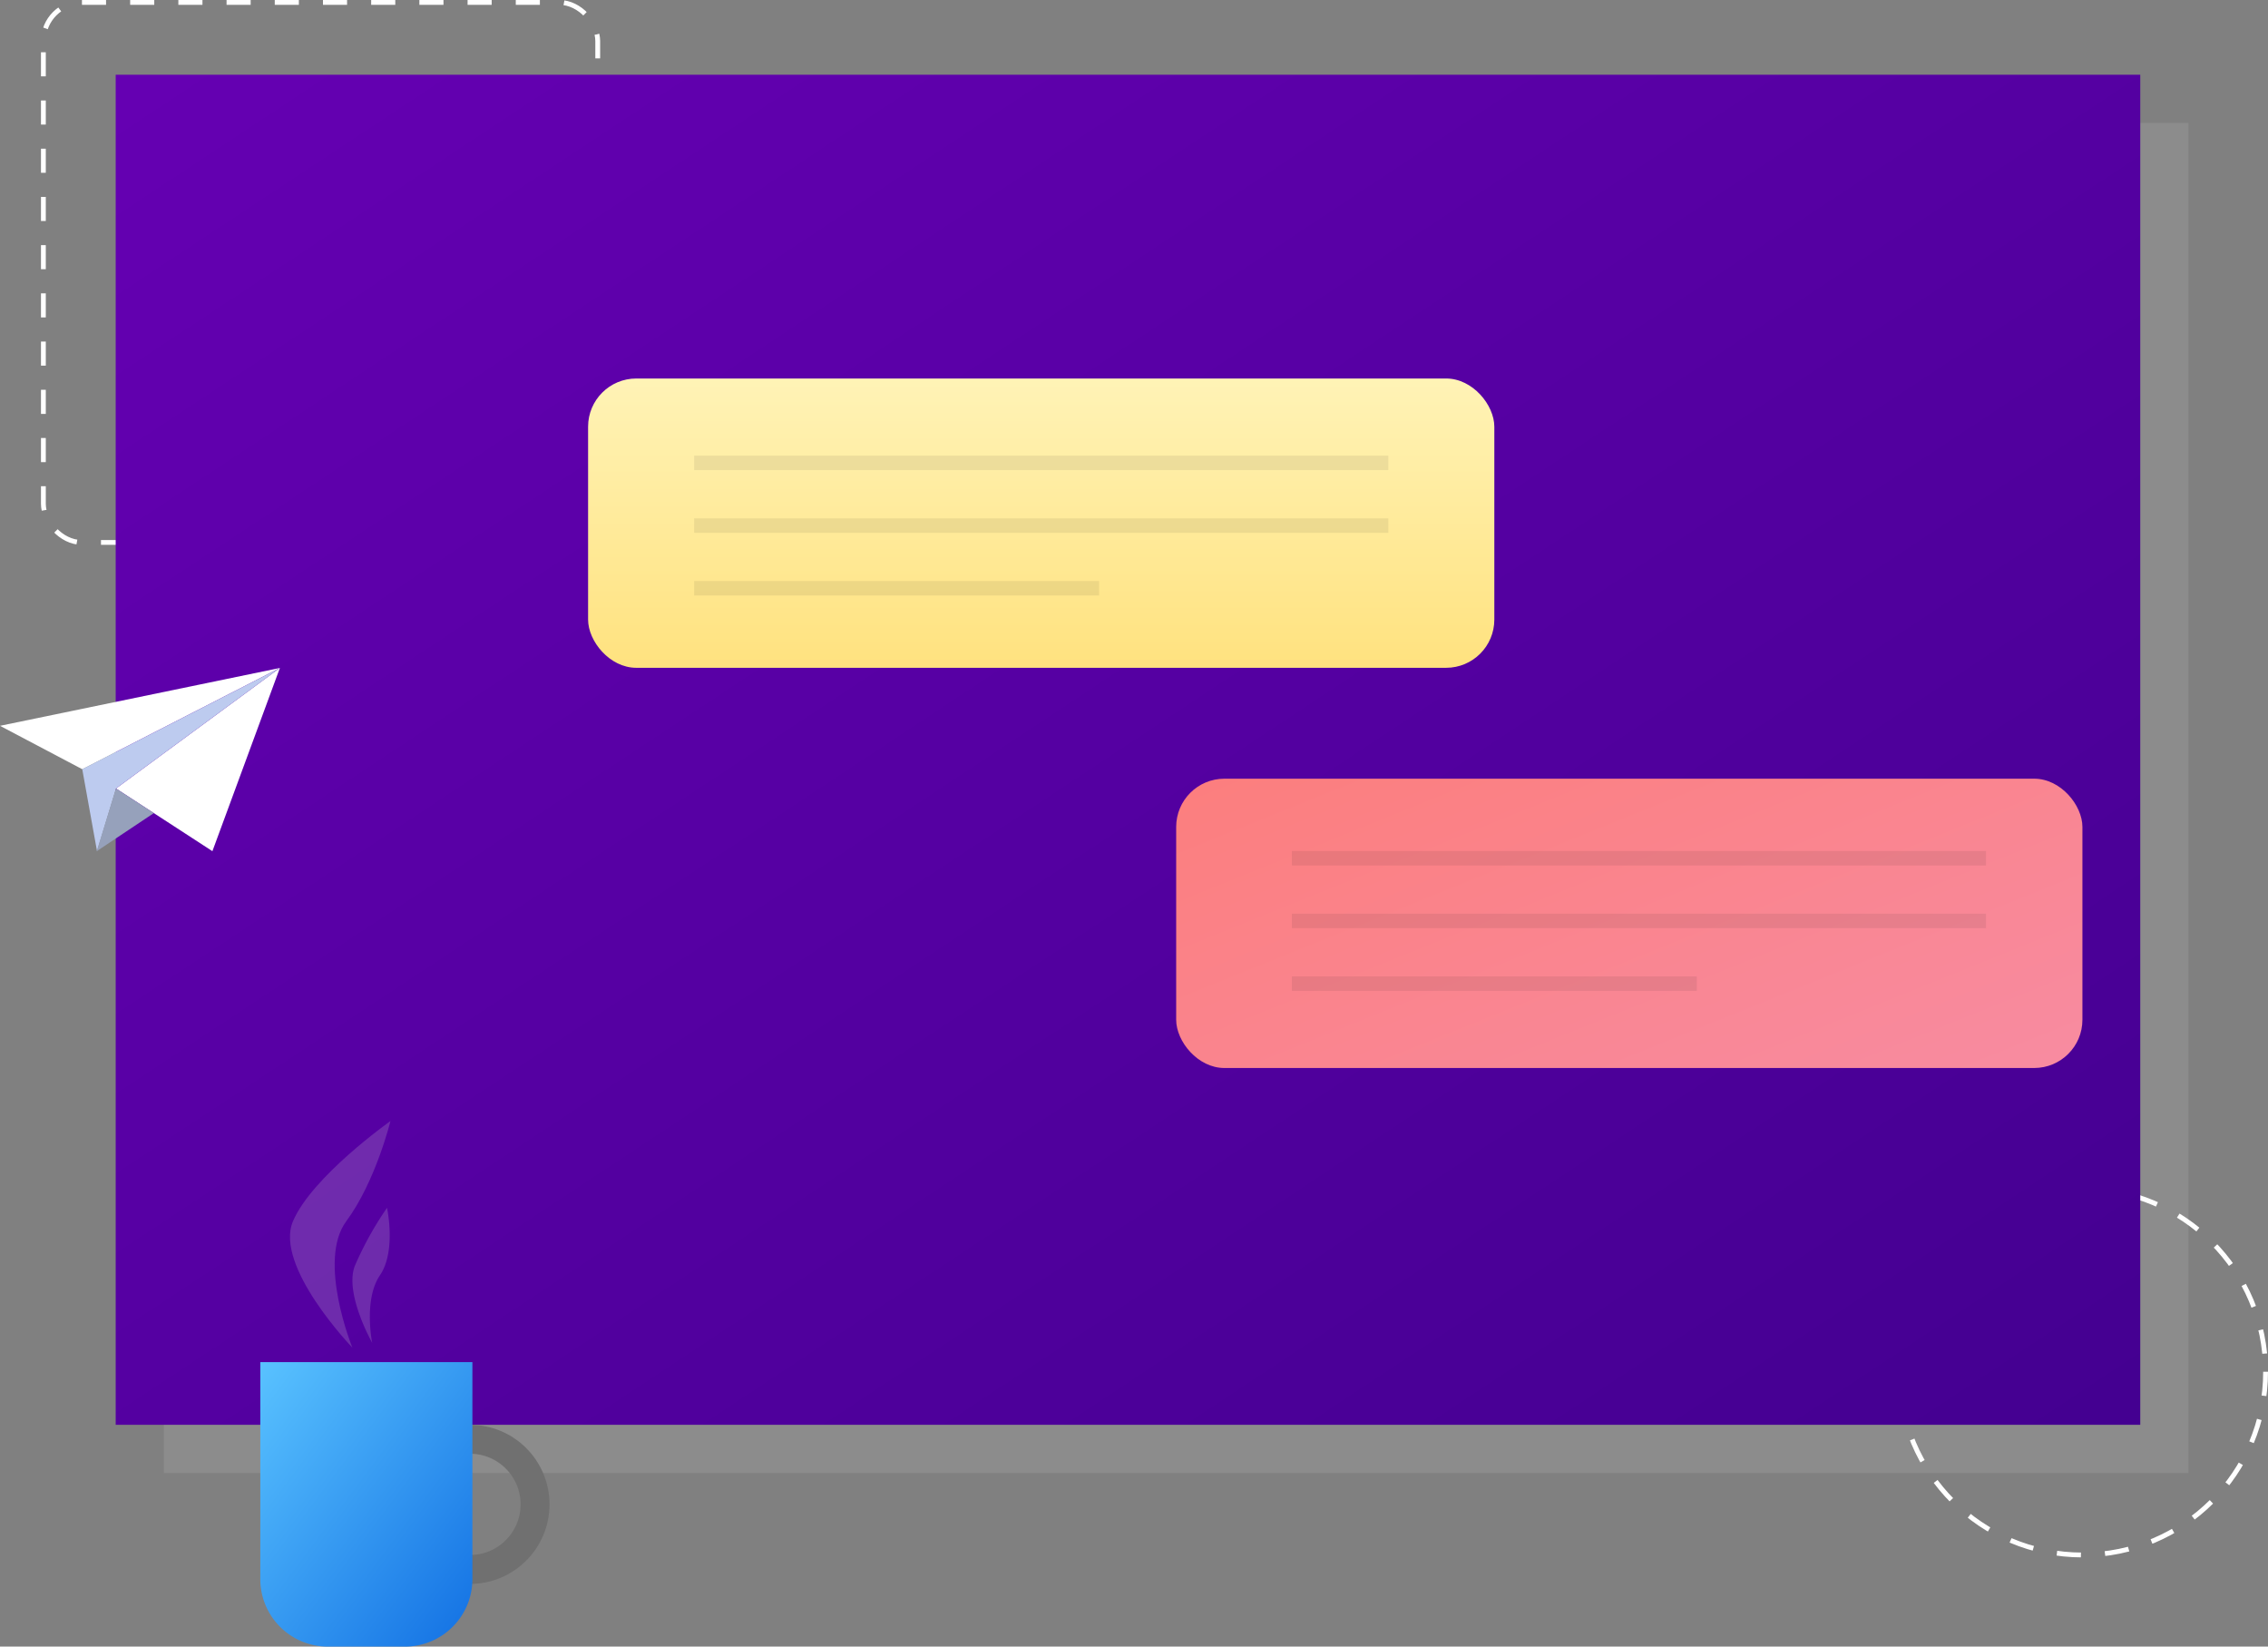 <svg xmlns="http://www.w3.org/2000/svg" xmlns:xlink="http://www.w3.org/1999/xlink" width="470.5" height="341.5" viewBox="0 0 470.5 341.5"><rect x="0" y="0" width="470.5" height="341.5" fill="#808080" stroke="none"/><defs><style>.a,.d,.n{fill:none;}.a{stroke:#fff;stroke-dasharray:5;}.a,.d{stroke-miterlimit:10;}.b,.j{fill:#fff;}.b{opacity:0.1;}.c{fill:url(#a);}.d{stroke:#707070;stroke-width:6px;}.e{fill:url(#b);}.f{fill:url(#c);}.g{fill:#0e0d0d;opacity:0.078;}.h{fill:url(#d);}.i{fill:rgba(216,216,216,0.2);}.k{fill:#bdcbef;}.l{fill:#96a1bb;}.m{stroke:none;}</style><linearGradient id="a" x1="-0.387" y1="-0.416" x2="1.148" y2="1.116" gradientUnits="objectBoundingBox"><stop offset="0" stop-color="#7300c0"/><stop offset="1" stop-color="#3f008c"/></linearGradient><linearGradient id="b" x1="1" y1="1" x2="0" gradientUnits="objectBoundingBox"><stop offset="0" stop-color="#1270e3"/><stop offset="1" stop-color="#59c2ff"/></linearGradient><linearGradient id="c" x1="0.5" x2="0.5" y2="1" gradientUnits="objectBoundingBox"><stop offset="0" stop-color="#fff3b6"/><stop offset="1" stop-color="#ffe27f"/></linearGradient><linearGradient id="d" x1="1.823" y1="1.547" x2="-0.127" gradientUnits="objectBoundingBox"><stop offset="0" stop-color="#f595ba"/><stop offset="1" stop-color="#fc7d7b"/></linearGradient></defs><g transform="translate(0 0.5)"><rect class="a" width="115" height="112" rx="8" transform="translate(9)"/><circle class="a" cx="38" cy="38" r="38" transform="translate(394 246)"/><rect class="b" width="420" height="280" transform="translate(34 25)"/><rect class="c" width="420" height="280" transform="translate(24 15)"/><g class="d" transform="translate(81 295)"><circle class="m" cx="16.5" cy="16.5" r="16.5"/><circle class="n" cx="16.5" cy="16.5" r="13.5"/></g><path class="e" d="M0,0H44a0,0,0,0,1,0,0V45A14,14,0,0,1,30,59H14A14,14,0,0,1,0,45V0A0,0,0,0,1,0,0Z" transform="translate(54 282)"/><rect class="f" width="188" height="60" rx="10" transform="translate(122 78)"/><rect class="g" width="144" height="3" transform="translate(144 94)"/><rect class="g" width="144" height="3" transform="translate(144 107)"/><rect class="g" width="84" height="3" transform="translate(144 120)"/><rect class="h" width="188" height="60" rx="10" transform="translate(244 161)"/><rect class="g" width="144" height="3" transform="translate(268 176)"/><rect class="g" width="144" height="3" transform="translate(268 189)"/><rect class="g" width="84" height="3" transform="translate(268 202)"/><path class="i" d="M13.1,47S-3.2,30.071.782,20.77,21,0,21,0s-3.075,12.572-9.159,20.77S13.1,47,13.1,47Z" transform="translate(60 232)"/><path class="i" d="M4.21,28S-1.623,17.7.626,12A69.9,69.9,0,0,1,7.286,0S9.249,8.972,5.815,14,4.21,28,4.21,28Z" transform="translate(73 250)"/><g transform="translate(0 138)"><path class="j" d="M17.064,21l41-21-34,25,20,13,14-38L0,12Z" transform="translate(0 0.032)"/><path class="k" d="M7,25,3.063,38,0,21,41,0Z" transform="translate(17.064 0.032)"/><path class="l" d="M4,0,0,13,11.848,5.1Z" transform="translate(20.064 25.032)"/></g></g></svg>